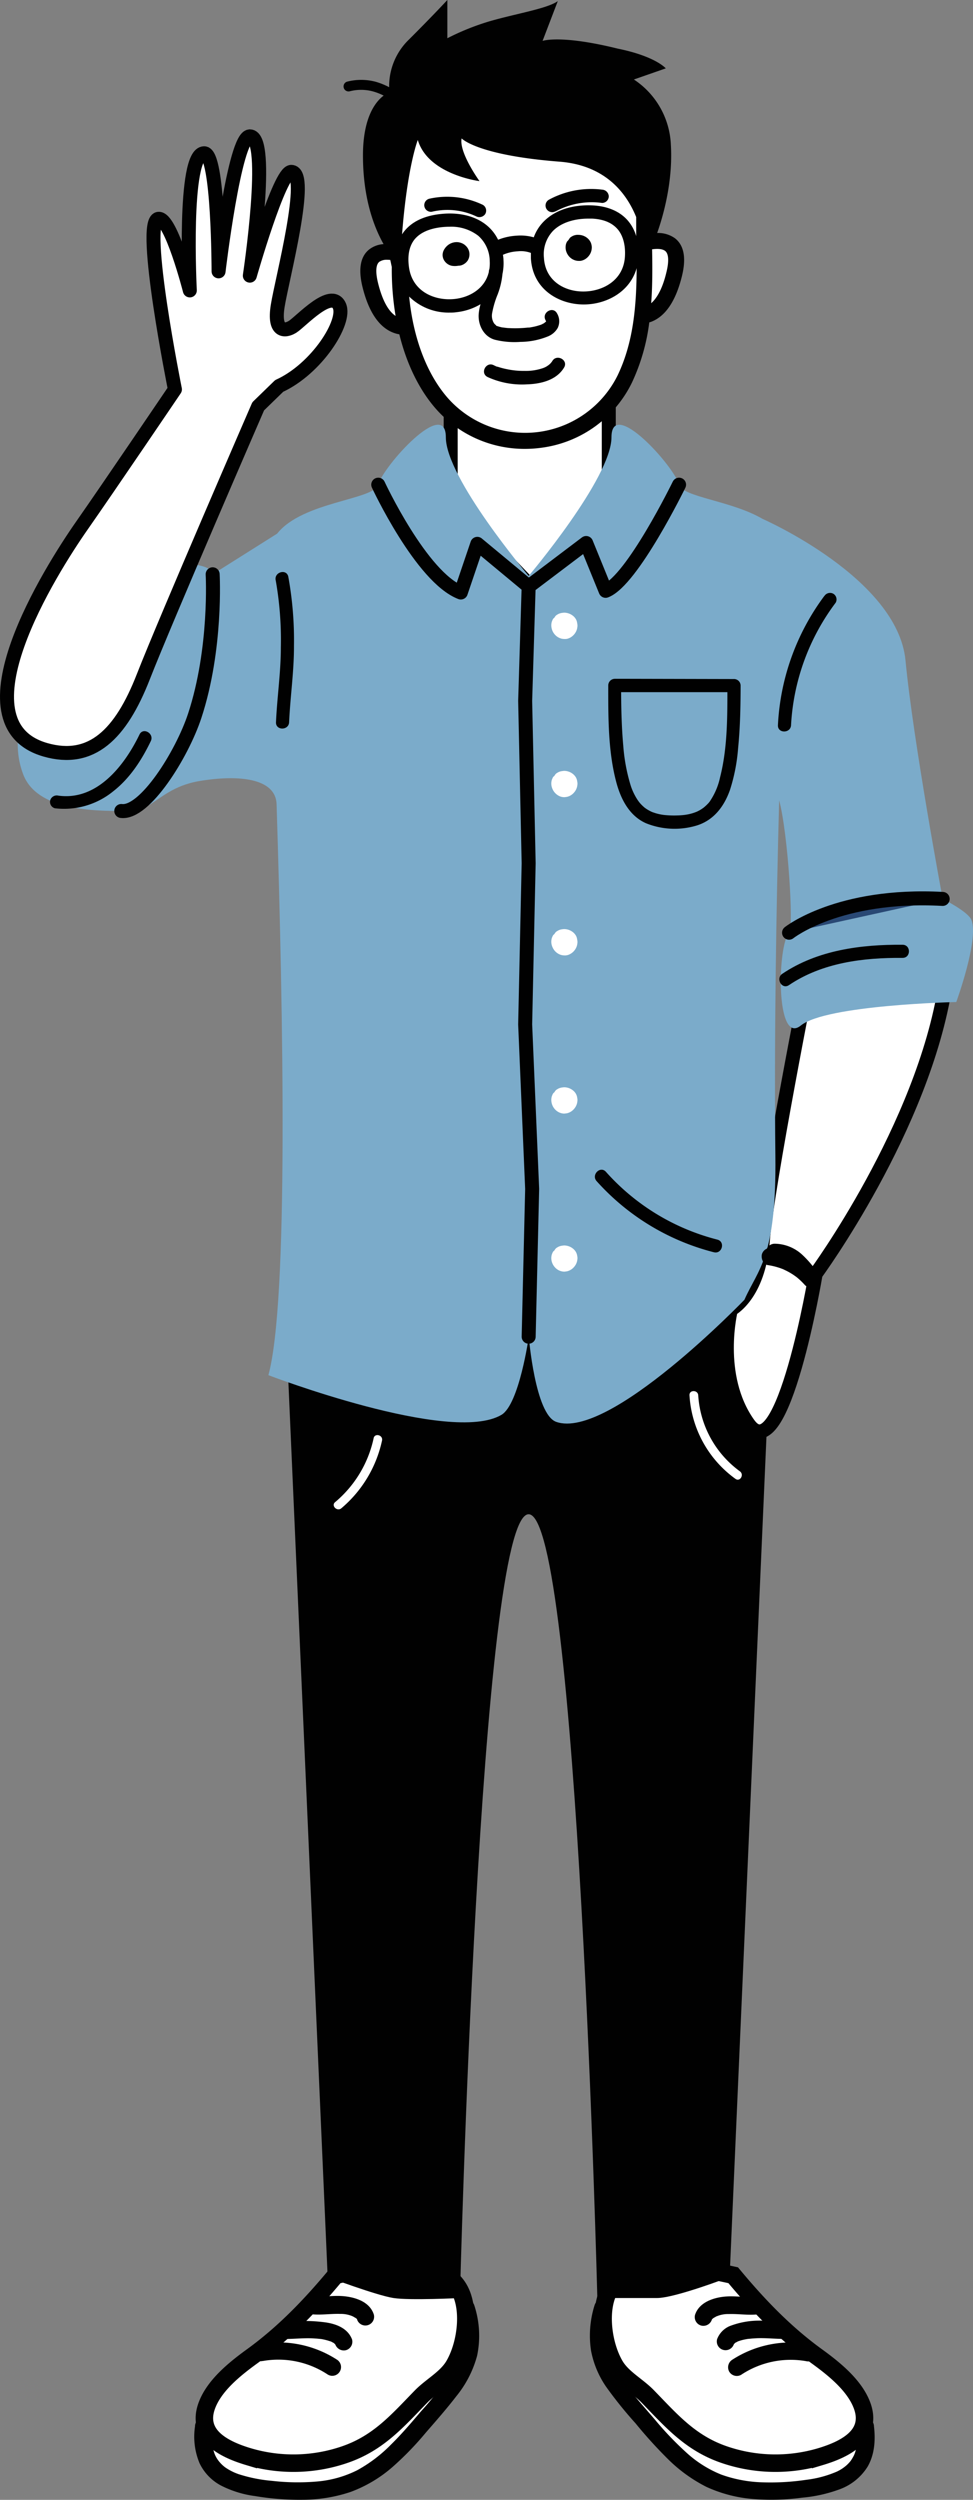 <svg xmlns="http://www.w3.org/2000/svg" viewBox="0 0 278.23 714.45"><rect x="0" y="0" width="278.23" height="714.45" fill="#808080" stroke="none"/><defs><style>.cls-1,.cls-3,.cls-4{fill:#fff;}.cls-2{fill:#010101;}.cls-3,.cls-4,.cls-6,.cls-7{stroke:#010101;}.cls-3{stroke-miterlimit:10;stroke-width:5px;}.cls-4,.cls-6,.cls-7{stroke-linejoin:round;stroke-width:4px;}.cls-5{fill:#7babca;}.cls-6{fill:none;}.cls-6,.cls-7{stroke-linecap:round;}.cls-7{fill:#294874;}</style></defs><title>Asset 2</title><g id="Layer_2" data-name="Layer 2"><g id="Layer_1-2" data-name="Layer 1"><path class="cls-1" d="M58.27,693.44c-1.51,12.08,5.28,16.14,16.5,17.71,9.66,1.35,20.81,1.48,29.49-3.49,8.48-4.85,14.67-13.13,21-20.38,7.61-8.75,11.59-15.88,8-27.73Z"/><path class="cls-2" d="M55.77,693.44A19.63,19.63,0,0,0,57.07,704a14.12,14.12,0,0,0,6.14,6.37,29.9,29.9,0,0,0,9.73,3,76,76,0,0,0,13.64,1.06,43.65,43.65,0,0,0,13.56-2.2A38.42,38.42,0,0,0,112.31,705a88.09,88.09,0,0,0,9.41-9.71c3-3.45,6-6.86,8.78-10.47a31,31,0,0,0,5.93-11.56,27.87,27.87,0,0,0-.78-14.32A2.54,2.54,0,0,0,132,657.4l-25.39,11.47-40.4,18.26L57,691.28a2.52,2.52,0,0,0-.9,3.42,2.56,2.56,0,0,0,3.42.89l25.39-11.47,40.4-18.26,9.18-4.15-3.67-1.49a23.19,23.19,0,0,1,1,10.7,24,24,0,0,1-4,9.11,113,113,0,0,1-7.48,9.18c-2.75,3.23-5.5,6.47-8.53,9.44a41.37,41.37,0,0,1-9.67,7.34,31.56,31.56,0,0,1-11.61,3.23,63.92,63.92,0,0,1-12.75-.2,42.83,42.83,0,0,1-9.64-1.94,15.86,15.86,0,0,1-3.77-1.93,9.81,9.81,0,0,1-2.33-2.5,8,8,0,0,1-.75-1.55,15.35,15.35,0,0,1-.56-2.22,22.16,22.16,0,0,1,.07-5.44,2.51,2.51,0,0,0-2.5-2.5A2.56,2.56,0,0,0,55.77,693.44Z"/><path class="cls-3" d="M96,650.26c-7.24,8.7-14.8,16.58-24,23.24-4.91,3.57-11,8.44-13,14.42-2.75,8.28,5.26,12.15,12,14.17a45.23,45.23,0,0,0,27.71-.61c9.62-3.34,15-9.69,21.83-16.69,3-3,7.16-5.14,9.3-8.82,3-5.17,4.3-13.23,2.61-19C128.45,643,106.49,648,96,650.26Z"/><path class="cls-1" d="M88.82,658.88a46.56,46.56,0,0,0,7.18-.07,12,12,0,0,1,6.93,1.49,3.6,3.6,0,0,1,1.61,1.94"/><path class="cls-2" d="M88.82,661.38c2.82.34,5.64-.16,8.47-.07a8.53,8.53,0,0,1,3.14.52l.48.18c-.21-.08-.18-.06.09.07l.67.38c.23.17.26.18.06,0,.12.11.23.21.34.33-.13-.21-.12-.19,0,0s.14.27,0,0a2.5,2.5,0,0,0,4.82-1.33c-1.15-3.52-5-4.83-8.36-5.19s-6.52.38-9.77,0a2.49,2.49,0,0,0-2.5,2.5,2.57,2.57,0,0,0,2.5,2.5Z"/><path class="cls-1" d="M81.37,666c1.63,0,15.13-1.54,16.85,3.21"/><path class="cls-2" d="M81.37,668.48c2.65,0,5.29-.3,7.95-.19l1.33.08.7.07c.16,0,1,.13.21,0A16.93,16.93,0,0,1,94,669l.58.19.28.1-.2-.08.84.45c.55.32-.25-.28,0,0a2.81,2.81,0,0,0,.35.34c.28.24-.31-.56,0,0,.1.19.3.71,0-.07a2.58,2.58,0,0,0,3.08,1.75,2.52,2.52,0,0,0,1.74-3.08c-1.2-3.1-4.31-4.36-7.4-4.84a45,45,0,0,0-9.13-.34c-.91,0-1.82.15-2.73.14a2.5,2.5,0,0,0,0,5Z"/><path class="cls-1" d="M74.5,672.36A27.3,27.3,0,0,1,95,676.5"/><path class="cls-2" d="M75.17,674.77a25.56,25.56,0,0,1,18.58,3.89,2.5,2.5,0,0,0,2.53-4.32A30.84,30.84,0,0,0,73.84,670,2.52,2.52,0,0,0,72.09,673a2.56,2.56,0,0,0,3.08,1.75Z"/><path class="cls-1" d="M247.43,693.44c1.51,12.08-5.28,16.14-16.51,17.71-9.65,1.35-20.8,1.48-29.48-3.49s-14.61-13.06-21-20.38c-7.61-8.75-11.6-15.88-8-27.73"/><path class="cls-2" d="M244.93,693.44a22.89,22.89,0,0,1,.11,5.1,16.66,16.66,0,0,1-.33,1.68,8.38,8.38,0,0,1-.55,1.57,12.91,12.91,0,0,1-.94,1.56c-.17.23,0,0,0,0-.1.13-.21.25-.31.37s-.49.53-.76.78a11.71,11.71,0,0,1-2.92,1.91,31.48,31.48,0,0,1-8.66,2.31,69.42,69.42,0,0,1-12.31.73,38,38,0,0,1-12-2.21,33.16,33.16,0,0,1-10.2-6.49,92.13,92.13,0,0,1-8.73-9.16c-2.65-3.1-5.41-6.15-7.91-9.37a27.61,27.61,0,0,1-5.3-10,22.52,22.52,0,0,1,.7-12c.92-3.09-3.91-4.41-4.82-1.33A28.84,28.84,0,0,0,169,671.77a27,27,0,0,0,4.41,10.49,118.17,118.17,0,0,0,8.34,10.34,129.89,129.89,0,0,0,9.19,10.14,43.41,43.41,0,0,0,11.05,8,39.51,39.51,0,0,0,13.84,3.51,65.24,65.24,0,0,0,13.54-.42,41.17,41.17,0,0,0,10.74-2.4,15.8,15.8,0,0,0,8-6.49c2-3.47,2.26-7.63,1.8-11.52a2.57,2.57,0,0,0-2.5-2.5,2.51,2.51,0,0,0-2.5,2.5Z"/><path class="cls-3" d="M209.66,650.26c7.24,8.7,14.8,16.58,24,23.24,4.92,3.57,11,8.44,13,14.42,2.74,8.28-5.27,12.15-12,14.17a45.26,45.26,0,0,1-27.72-.61c-9.62-3.34-15-9.69-21.82-16.69-2.95-3-7.16-5.14-9.3-8.82-3-5.17-4.3-13.23-2.61-19C177.25,643,199.2,648,209.66,650.26Z"/><path class="cls-1" d="M216.88,658.88a46.53,46.53,0,0,1-7.18-.07,12,12,0,0,0-6.93,1.49,3.56,3.56,0,0,0-1.61,1.94"/><path class="cls-2" d="M216.88,656.38c-3.25.39-6.52-.33-9.77,0s-7.21,1.67-8.36,5.19a2.51,2.51,0,0,0,1.74,3.07,2.55,2.55,0,0,0,3.08-1.74c-.13.23-.12.22,0,0s.17-.26,0,0a3.55,3.55,0,0,1,.34-.33c-.17.13-.18.14,0,0s.51-.3.76-.45.31-.15.1-.07l.48-.18a8.47,8.47,0,0,1,3.13-.52c2.83-.09,5.65.41,8.48.07a2.56,2.56,0,0,0,2.5-2.5c0-1.22-1.11-2.67-2.5-2.5Z"/><path class="cls-1" d="M224.32,666c-1.62,0-15.12-1.54-16.85,3.21"/><path class="cls-2" d="M224.32,663.48c-2.09,0-4.18-.24-6.27-.23a23.41,23.41,0,0,0-9.46,1.57,6.61,6.61,0,0,0-3.53,3.7,2.5,2.5,0,1,0,4.82,1.33c-.3.78-.09.26,0,.07.27-.53-.32.27,0,0a3.73,3.73,0,0,0,.35-.34c.26-.27-.55.33,0,0l.85-.45-.2.08.28-.1.58-.19a16.93,16.93,0,0,1,2.43-.51c-.76.12.05,0,.2,0l.71-.07,1.33-.08c2.66-.11,5.29.21,7.94.19a2.55,2.55,0,0,0,2.5-2.5,2.52,2.52,0,0,0-2.5-2.5Z"/><path class="cls-1" d="M231.19,672.36a27.28,27.28,0,0,0-20.51,4.14"/><path class="cls-2" d="M231.86,670a30.84,30.84,0,0,0-22.44,4.39,2.56,2.56,0,0,0-.9,3.42,2.52,2.52,0,0,0,3.42.9,25.6,25.6,0,0,1,18.59-3.89,2.58,2.58,0,0,0,3.08-1.75,2.51,2.51,0,0,0-1.75-3.07Z"/><polygon class="cls-4" points="128.87 107.3 128.87 143.51 156.88 172.88 174.08 138.52 174.08 105.82 128.87 107.3"/><path class="cls-1" d="M184.17,69.36c0-3.62,0-7.24,0-10.85,0-3.13,1.56-11.63,0-14.39s-8.18-2.73-11.76-3.41c-18.63-3.55-41.83-4.05-60.46-7.59-.68,14.05-1.08,25.43,1.57,39.14-5.14-1-9.89.21-7.62,9.3,2.48,9.89,6.8,11.93,10.12,11.81,1.76,8.06,5,15.8,10.25,21.83,14.84,17.06,42.68,13.25,52.37-6.89a56.27,56.27,0,0,0,4.94-18.09c3.16-.3,6.93-2.8,9.17-11.78C195.18,68.78,189.66,68,184.17,69.36Z"/><path class="cls-2" d="M123.83,60.44a19.33,19.33,0,0,1,12.33,1.39,2,2,0,0,0,2.6-.68,1.91,1.91,0,0,0-.68-2.6,23.61,23.61,0,0,0-15.26-1.77,1.9,1.9,0,1,0,1,3.66Z"/><path class="cls-2" d="M158.86,60.42A21.77,21.77,0,0,1,172.18,58a1.91,1.91,0,0,0,1.9-1.9,2,2,0,0,0-1.9-1.9,25.32,25.32,0,0,0-15.24,2.89,1.9,1.9,0,0,0,1.92,3.29Z"/><path class="cls-2" d="M129.07,75.94a5.34,5.34,0,0,0,2,0,2.93,2.93,0,0,0,.78-.1,3.48,3.48,0,0,0,1.91-1.41,3.35,3.35,0,0,0-.64-4.24,3.27,3.27,0,0,0-.84-.59,4,4,0,0,0-1.52-.4,4.13,4.13,0,0,0-2.17.52A4.36,4.36,0,0,0,127,71.32a3.19,3.19,0,0,0-.44,1.51,3.08,3.08,0,0,0,.38,1.48A3.4,3.4,0,0,0,129.07,75.94Z"/><path class="cls-2" d="M168.81,69.08a3.44,3.44,0,0,0-.58-.78,3.82,3.82,0,0,0-.78-.61,4.14,4.14,0,0,0-2-.57,5.11,5.11,0,0,0-.55,0,4.51,4.51,0,0,0-.53.1,3.18,3.18,0,0,0-1,.45,1.47,1.47,0,0,0-.53.49,4.22,4.22,0,0,1-.71.9,5.72,5.72,0,0,0-.28.68,3.78,3.78,0,0,0-.11.74,4,4,0,0,0,.07,1,4.11,4.11,0,0,0,.92,1.81,3.76,3.76,0,0,0,1.67,1.1,3.21,3.21,0,0,0,1,.17,4.4,4.4,0,0,0,.51,0,2.56,2.56,0,0,0,.54-.1,3.63,3.63,0,0,0,.94-.43,4.12,4.12,0,0,0,1.39-1.52,4,4,0,0,0,.36-1,6.06,6.06,0,0,0,.09-.73,3.39,3.39,0,0,0-.09-.78A3,3,0,0,0,168.81,69.08Z"/><path class="cls-2" d="M157.93,103.19a4.27,4.27,0,0,1-1.11,1.18,5.63,5.63,0,0,1-1.88.94A14.83,14.83,0,0,1,150,106a22.58,22.58,0,0,1-5-.48,22.22,22.22,0,0,1-2.24-.56l-.49-.16-.09,0-.07,0c-.31-.13-.62-.27-.92-.42-2.18-1.13-4,2.23-1.79,3.36a23.62,23.62,0,0,0,11.25,2.11c4-.12,8.51-1.18,10.68-4.86C162.53,102.86,159.17,101.08,157.93,103.19Z"/><path class="cls-2" d="M193,68.09a8.29,8.29,0,0,0-5.08-1.5c1.59-4.49,4.54-14.42,3.92-25.09a23.53,23.53,0,0,0-10.58-18.78l9.12-3.18s-2.9-3.44-13.73-5.64c-16.38-4.05-21.5-2.21-21.5-2.21L159.5.32c-3.05,2.18-12.08,3.59-19.7,5.82a70.86,70.86,0,0,0-11.88,4.79V0s-4,4.34-11,11.32a18.5,18.5,0,0,0-5.64,13.6,20.62,20.62,0,0,0-3.71-1.51,16.13,16.13,0,0,0-8.39-.05,1.43,1.43,0,0,0,.75,2.75,13,13,0,0,1,7.08.12,17.13,17.13,0,0,1,2.7,1.09c-2.24,1.68-5.92,6.11-5.92,17.1,0,12.09,3.06,20.32,5.89,25.35a7.46,7.46,0,0,0-4,1.44c-2.63,2-3.3,5.69-2,10.9,1.77,7.1,4.75,11.47,8.86,13a8.79,8.79,0,0,0,1.65.44c2.08,8.4,5.6,15.71,10.35,21.17a33.73,33.73,0,0,0,25.53,11.57,34.7,34.7,0,0,0,4.65-.31,33.61,33.61,0,0,0,26-18.67,57.15,57.15,0,0,0,4.94-17.17l.46-.14c4.11-1.52,7.09-5.88,8.86-13C196.28,73.78,195.61,70.12,193,68.09ZM119.47,40c2.94,9.93,17.65,11.77,17.65,11.77S131.2,43.6,132,39.56c0,0,4.39,4.81,27.92,6.64,13.2,1,19.23,9,22,15.84,0,.18,0,.37,0,.56,0,1.61,0,3.24,0,4.89a11.91,11.91,0,0,0-2.48-4.55c-2.27-2.56-5.69-4-9.88-4.23-5.86-.29-10.85,1.34-14.07,4.59a12.33,12.33,0,0,0-2.86,4.53,13.88,13.88,0,0,0-4.84-.48,16.9,16.9,0,0,0-5.36,1.17,12.33,12.33,0,0,0-3.1-4c-3.2-2.72-7.88-3.92-13.19-3.37-4.84.49-8.43,2.21-10.66,5.09-.18.23-.34.48-.5.73a.69.69,0,0,0,0-.13C116.5,47.45,119.47,40,119.47,40Zm59.22,33.47c-.47,6.77-6.46,9.84-11.86,9.84h-.09c-5.29,0-10.81-3-11.2-9.6a9.72,9.72,0,0,1,2.6-7.73c2.23-2.25,5.87-3.5,10.1-3.5l1.09,0c3.19.16,5.61,1.15,7.21,2.95S178.93,70.09,178.69,73.47ZM108.13,81c-.8-3.19-.68-5.39.35-6.18a3.77,3.77,0,0,1,2.28-.58,8.21,8.21,0,0,1,.84.05c.14.66.28,1.32.43,2a80.49,80.49,0,0,0,1.09,14C111,88.9,109.31,85.73,108.13,81Zm10.31-12.45c1.57-2,4.27-3.25,8-3.64.71-.07,1.41-.11,2.08-.11a12.62,12.62,0,0,1,8.26,2.6,9.81,9.81,0,0,1,3.26,7.22,11.31,11.31,0,0,1-.1,2.28,2.18,2.18,0,0,0-.16.76v.06c-1.1,4.71-5.41,7.27-9.82,7.73-5.52.58-12-2-13-9C116.48,73.11,117,70.45,118.44,68.55Zm58.15,38.77A29.52,29.52,0,0,1,128,113.7c-6-6.89-9.85-17.15-11-28.94a16.07,16.07,0,0,0,11.54,4.58c.63,0,1.25,0,1.87-.1a17,17,0,0,0,7-2.3,14.73,14.73,0,0,0-.51,2.63c-.31,3.21,1.37,6.61,4.58,7.52a23.28,23.28,0,0,0,7.35.62,21.19,21.19,0,0,0,7.91-1.59,5.61,5.61,0,0,0,2.73-2.38,4.38,4.38,0,0,0-.19-4.18c-1.16-2.16-4.44-.24-3.29,1.92.05.1.09.19.14.28h0c-.26-.51-.07-.07,0,0a.33.33,0,0,1,0,.14.15.15,0,0,0,0,.06L156,92s0,0,0,0h0l-.3.27-.3.19-.62.31h0l-.31.11-.71.22a14.84,14.84,0,0,1-1.63.38c-.27.06-.55.1-.83.14l-.06,0h0l-.32,0c-.64.07-1.27.12-1.91.15a30.19,30.19,0,0,1-3.43,0c-.45,0-.9-.07-1.35-.12l-.45-.06c-.27,0-.54-.1-.81-.16s-.62-.2-.93-.27l-.07,0c-.07-.18-.52-.52-.63-.67a3.47,3.47,0,0,1-.46-.9,4.06,4.06,0,0,1-.17-2,26.22,26.22,0,0,1,1.59-5.43,22.33,22.33,0,0,0,1.38-5.86,14.77,14.77,0,0,0,.29-4c0-.5-.08-1-.15-1.48a12,12,0,0,1,4.28-1,8.26,8.26,0,0,1,3.71.46c0,.51,0,1,0,1.56.52,9,8.13,13.14,15,13.18h.1c6.45,0,13.19-3.54,15.14-10.38C182,87.51,181.12,97.9,176.59,107.32Zm13.95-29.43c-1,4.22-2.53,7.19-4.33,8.77.37-5,.36-10.2.26-15.41,1.61-.22,2.95-.13,3.72.46C191.22,72.5,191.34,74.7,190.54,77.89Z"/><path class="cls-2" d="M151.17,363.45H81.08L93.7,650.77s13.93,5.24,18.81,6c4.7.73,19,0,19,0s5.61-224,19.65-224,19.65,224,19.65,224h17.07c5.19,0,20.75-6,20.75-6l12.61-287.32Z"/><path class="cls-4" d="M231.61,277s-12.25,61.82-13.47,77.56-9.13,19.7-9.13,19.7-4.79,18.91,5,32.68,19.23-42.85,19.23-42.85,30.78-41.84,37.12-82.61C276.71,240.43,231.61,277,231.61,277Z"/><path class="cls-5" d="M277.77,262.9c-.94-2.37-8.21-6-8.21-6s-8.42-45-10.63-68.14c-2.26-23.57-40.87-40.46-40.87-40.46-9-5.26-22.91-6.21-23.88-9.79-1.45-5.32-19.33-25.13-19.33-13.53s-23.68,39.62-23.68,39.62-23.68-28-23.68-39.62-17.88,8.21-19.33,13.53c-1.19,4.36-21.65,4.82-28.91,14h0L60.81,164.13c-.49-3.39-9.67-3.39-19.82-2.9-5,.24-23.78,14.73-30.06,29.39-6.48,15.14-7,23.26-4.38,30.47,3.84,10.69,20.43,10.69,29.13,10.69.79,0,5.65-.54,6.55-1.5,3.77-2.1,7.23-5.8,14.86-7.07,11-1.84,21.75-.87,22,6.62v0c1.91,60.93,3.44,142-2.34,163.19,0,0,52.08,19.92,66.64,11.34,5.09-3,7.82-22.33,7.82-22.33s1.8,22.18,7.82,24.33c15.11,5.38,53.84-34.89,53.84-34.89,3.87-8.8,9.19-11.91,8.85-41.21-.37-32.5.24-71.06,1.08-101.53,2.51,9.28,4.21,36.45,2.87,37.81C222.29,270,221.71,299,229,293.09s44.45-6.71,44.45-6.71S280,268.44,277.77,262.9Z"/><path class="cls-4" d="M97.05,87.43c-2.3-5.17-11,4.46-13.36,5.95-2.15,1.36-5.49,1.65-4.28-5.95s9.36-38.31,3.87-38.31c-3.39,0-11.84,29.66-11.84,29.66s6-39.81,0-39.81c-4.38,0-8.94,38.58-8.94,38.58s0-33.75-4.11-33.75C52.28,43.8,54.28,83,54.28,83S48.9,62,45.28,62.54c-4.9.83,4.74,48.75,4.74,48.75s-19,28.06-26.66,39c-8.76,12.54-36.59,56.48-10.39,64,13.21,3.78,21.58-4.42,28-20.85s32.86-77.31,32.86-77.31l6-5.83C90.55,105.41,99.08,92,97.05,87.43Z"/><path class="cls-6" d="M108.16,138.52s12.33,26.47,23.61,30.82l4.72-13.91,14.68,12.18-1,32.71,1,46.39-1,46.07,2,47-1,42.25"/><path class="cls-6" d="M194.18,138.52s-13.4,27.44-21,30.34l-5.57-13.67-16.43,12.42"/><path class="cls-1" d="M164.73,222.27a3.44,3.44,0,0,0-.58-.78,3.82,3.82,0,0,0-.78-.61,4.1,4.1,0,0,0-2-.57,3.43,3.43,0,0,0-.55.06,3.26,3.26,0,0,0-.53.09,3.12,3.12,0,0,0-1,.45,1.5,1.5,0,0,0-.54.49,1.59,1.59,0,0,0-.22.35,1.36,1.36,0,0,0-.49.55c-.09.22-.2.45-.27.68a4.57,4.57,0,0,0-.12.74,3.91,3.91,0,0,0,.08,1,4.15,4.15,0,0,0,.34.95,4,4,0,0,0,2.24,2,3.51,3.51,0,0,0,1,.16,2.12,2.12,0,0,0,.5-.05,2.35,2.35,0,0,0,.54-.1,3.33,3.33,0,0,0,.94-.43,3.6,3.6,0,0,0,.79-.67,3.88,3.88,0,0,0,.6-.84,4,4,0,0,0,.36-1,5.82,5.82,0,0,0,.09-.73,4,4,0,0,0-.09-.77A3.19,3.19,0,0,0,164.73,222.27Z"/><path class="cls-1" d="M164.73,267.48a3.68,3.68,0,0,0-.58-.78,3.77,3.77,0,0,0-.78-.6,4,4,0,0,0-2-.57,3.41,3.41,0,0,0-.55.05,3.26,3.26,0,0,0-.53.09,3.4,3.4,0,0,0-1,.46,1.42,1.42,0,0,0-.54.49,1.52,1.52,0,0,0-.22.34,1.43,1.43,0,0,0-.49.55c-.09.22-.2.45-.27.68a4.75,4.75,0,0,0-.12.74,3.91,3.91,0,0,0,.08,1,4,4,0,0,0,.34.95,3.89,3.89,0,0,0,2.24,2,3.52,3.52,0,0,0,1,.17,4.23,4.23,0,0,0,.5,0,4.32,4.32,0,0,0,.54-.1,3.66,3.66,0,0,0,.94-.44,3.85,3.85,0,0,0,.79-.66,4.21,4.21,0,0,0,.6-.85,3.92,3.92,0,0,0,.36-1,6.06,6.06,0,0,0,.09-.73,4.05,4.05,0,0,0-.09-.78A3.3,3.3,0,0,0,164.73,267.48Z"/><path class="cls-1" d="M164.73,312.7a3.5,3.5,0,0,0-.58-.79,4.15,4.15,0,0,0-.78-.6,4,4,0,0,0-2-.57,5.11,5.11,0,0,0-.55.05,3.29,3.29,0,0,0-.53.1,3.12,3.12,0,0,0-1,.45,1.42,1.42,0,0,0-.54.49,1.52,1.52,0,0,0-.22.34,1.39,1.39,0,0,0-.49.56,6.87,6.87,0,0,0-.27.68,4.45,4.45,0,0,0-.12.73,3.87,3.87,0,0,0,.08,1,4.06,4.06,0,0,0,.34,1,4,4,0,0,0,.58.85,3.73,3.73,0,0,0,1.66,1.1,3.21,3.21,0,0,0,1,.17,4.23,4.23,0,0,0,.5-.05,2.35,2.35,0,0,0,.54-.1,3.63,3.63,0,0,0,.94-.43,4.12,4.12,0,0,0,1.39-1.52,3.78,3.78,0,0,0,.36-1,6.06,6.06,0,0,0,.09-.73,4.05,4.05,0,0,0-.09-.78A3.13,3.13,0,0,0,164.73,312.7Z"/><path class="cls-1" d="M164.73,357.91a3.44,3.44,0,0,0-.58-.78,3.82,3.82,0,0,0-.78-.61,4.1,4.1,0,0,0-2-.57,5.11,5.11,0,0,0-.55.05,4.94,4.94,0,0,0-.53.1,3.12,3.12,0,0,0-1,.45,1.5,1.5,0,0,0-.54.49,1.59,1.59,0,0,0-.22.35,1.36,1.36,0,0,0-.49.55,6.87,6.87,0,0,0-.27.68,4.57,4.57,0,0,0-.12.74,3.91,3.91,0,0,0,.08,1,4.15,4.15,0,0,0,.34.95,3.76,3.76,0,0,0,.58.85,3.65,3.65,0,0,0,1.66,1.1,3.21,3.21,0,0,0,1,.17,2.12,2.12,0,0,0,.5-.05,2.35,2.35,0,0,0,.54-.1,3.78,3.78,0,0,0,1.73-1.1,4.15,4.15,0,0,0,.6-.84,4,4,0,0,0,.36-1,5.82,5.82,0,0,0,.09-.73,4,4,0,0,0-.09-.77A3.19,3.19,0,0,0,164.73,357.91Z"/><path class="cls-1" d="M164.73,177.06a3.5,3.5,0,0,0-.58-.79,4.15,4.15,0,0,0-.78-.6,4.1,4.1,0,0,0-2-.57,5.11,5.11,0,0,0-.55.05,3.29,3.29,0,0,0-.53.1,3.12,3.12,0,0,0-1,.45,1.42,1.42,0,0,0-.54.49,1.38,1.38,0,0,0-.22.35,1.3,1.3,0,0,0-.49.55,6.87,6.87,0,0,0-.27.68,4.45,4.45,0,0,0-.12.73,3.87,3.87,0,0,0,.08,1,4.06,4.06,0,0,0,.34,1,4,4,0,0,0,.58.85,3.73,3.73,0,0,0,1.66,1.1,3.21,3.21,0,0,0,1,.17,4.23,4.23,0,0,0,.5,0,2.35,2.35,0,0,0,.54-.1,3.63,3.63,0,0,0,.94-.43,4.25,4.25,0,0,0,.79-.67,4,4,0,0,0,.6-.85,3.78,3.78,0,0,0,.36-1,6.06,6.06,0,0,0,.09-.73,4.15,4.15,0,0,0-.09-.78A3.13,3.13,0,0,0,164.73,177.06Z"/><path class="cls-2" d="M208,196c0,8.66.06,17.73-2.1,26.18a19.42,19.42,0,0,1-2.73,6.56,5.12,5.12,0,0,1-.79,1,11.88,11.88,0,0,1-1.08,1c-.34.29,0,0-.2.16l-.6.41a11.46,11.46,0,0,1-1.29.69c-.32.15,0,0,0,0l-.42.16-.57.2c-.52.16-1,.29-1.58.4l-.71.12c-.36.06-.07,0,0,0l-.5.06c-.58.06-1.16.1-1.74.11a26.77,26.77,0,0,1-3.47-.1c-.1,0-.92-.11-.51-.05l-.66-.11a14.7,14.7,0,0,1-1.62-.39l-.66-.22-.36-.13c-.28-.11.41.19,0,0a12.64,12.64,0,0,1-1.31-.7,6.61,6.61,0,0,1-.55-.37c-.36-.24.13.14-.27-.2a12.1,12.1,0,0,1-1.1-1.05c-.17-.19-.34-.39-.5-.6.24.31-.18-.24-.24-.33a15.52,15.52,0,0,1-.89-1.47,16.68,16.68,0,0,1-1.33-3.24,51.94,51.94,0,0,1-2-11c-.51-5.69-.61-11.43-.61-17.14l-1.88,1.87,29.89,0h4.21a1.88,1.88,0,0,0,0-3.75L180,194H175.8a1.9,1.9,0,0,0-1.87,1.88c0,9.13-.07,18.75,2.29,27.64,1.29,4.85,3.74,9.68,8.55,11.78a21.91,21.91,0,0,0,14.45.63c4.92-1.52,7.88-5.5,9.53-10.21a51.64,51.64,0,0,0,2.31-11.87c.6-6,.71-12,.72-17.94A1.88,1.88,0,0,0,208,196Z"/><path class="cls-7" d="M225.63,266.57s14.13-11.28,43.93-9.66"/><path class="cls-6" d="M60.81,164.13s1.2,21.22-5.13,40.45c-3.65,11.08-14.31,28.07-21,27.2"/><path class="cls-2" d="M221.42,360.31l.78,0c.41,0,0-.05-.08,0s.33.06.38.07a6.53,6.53,0,0,1,.76.2l.37.12c.28.09.14,0,0,0a5.19,5.19,0,0,1,1.39.75,2.42,2.42,0,0,1,.64.44c-.09-.13-.28-.23,0,0l.36.32a16.87,16.87,0,0,1,2.12,2.27s.3.38.11.13.07.09.1.14l.46.63c.33.45.65.9,1,1.36l3.93-3a21.78,21.78,0,0,0-12.81-7,2.72,2.72,0,0,0-1.92.26,2.49,2.49,0,0,0-1.15,1.49c-.27,1.19.36,2.87,1.74,3.08a19,19,0,0,1,3.17.75c.27.08.53.18.79.28l.35.13c.57.22-.32-.15,0,0,.5.24,1,.47,1.5.74s.92.53,1.36.81l.69.48.3.22c.25.18-.35-.29,0,0a20.33,20.33,0,0,1,2.42,2.31,2.5,2.5,0,0,0,3.93-3,28.54,28.54,0,0,0-4.82-5.79,11.81,11.81,0,0,0-7.76-3.05,2.5,2.5,0,0,0,0,5Z"/><path class="cls-2" d="M78.83,165.79A97.61,97.61,0,0,1,80.31,185c0,7.17-1.07,14.25-1.39,21.41-.11,2.41,3.64,2.41,3.75,0,.33-7.3,1.42-14.53,1.39-21.85a101.14,101.14,0,0,0-1.62-19.73c-.48-2.36-4.09-1.36-3.61,1Z"/><path class="cls-2" d="M235.72,170.32a67.35,67.35,0,0,0-13.27,36.93c-.12,2.41,3.63,2.4,3.75,0a63.9,63.9,0,0,1,12.76-35,1.89,1.89,0,0,0-.68-2.56,1.92,1.92,0,0,0-2.56.67Z"/><path class="cls-2" d="M170.6,337.56a67.37,67.37,0,0,0,33.53,20.33c2.34.6,3.34-3,1-3.61a63.8,63.8,0,0,1-31.87-19.38c-1.61-1.8-4.26.86-2.66,2.66Z"/><path class="cls-1" d="M197.16,398.78a31.75,31.75,0,0,0,13.15,23.88c1.31.94,2.56-1.22,1.26-2.16a29.1,29.1,0,0,1-11.91-21.72c-.1-1.6-2.6-1.61-2.5,0Z"/><path class="cls-1" d="M106.84,411.05a32.79,32.79,0,0,1-11,18.25c-1.24,1,.54,2.79,1.76,1.77a34.92,34.92,0,0,0,11.64-19.36c.34-1.57-2.07-2.24-2.41-.66Z"/><path class="cls-2" d="M225.6,281.55c9.54-6.44,21.24-7.88,32.5-7.79,2.41,0,2.42-3.73,0-3.75-11.88-.1-24.34,1.52-34.4,8.3-2,1.35-.11,4.6,1.9,3.24Z"/><path class="cls-2" d="M15.68,231a22.24,22.24,0,0,0,16.71-4.86c4.77-3.73,8.13-8.93,10.73-14.33,1.05-2.16-2.18-4.06-3.23-1.89-4.26,8.81-12.12,19-23.21,17.47a1.94,1.94,0,0,0-2.31,1.31,1.88,1.88,0,0,0,1.31,2.3Z"/></g></g></svg>